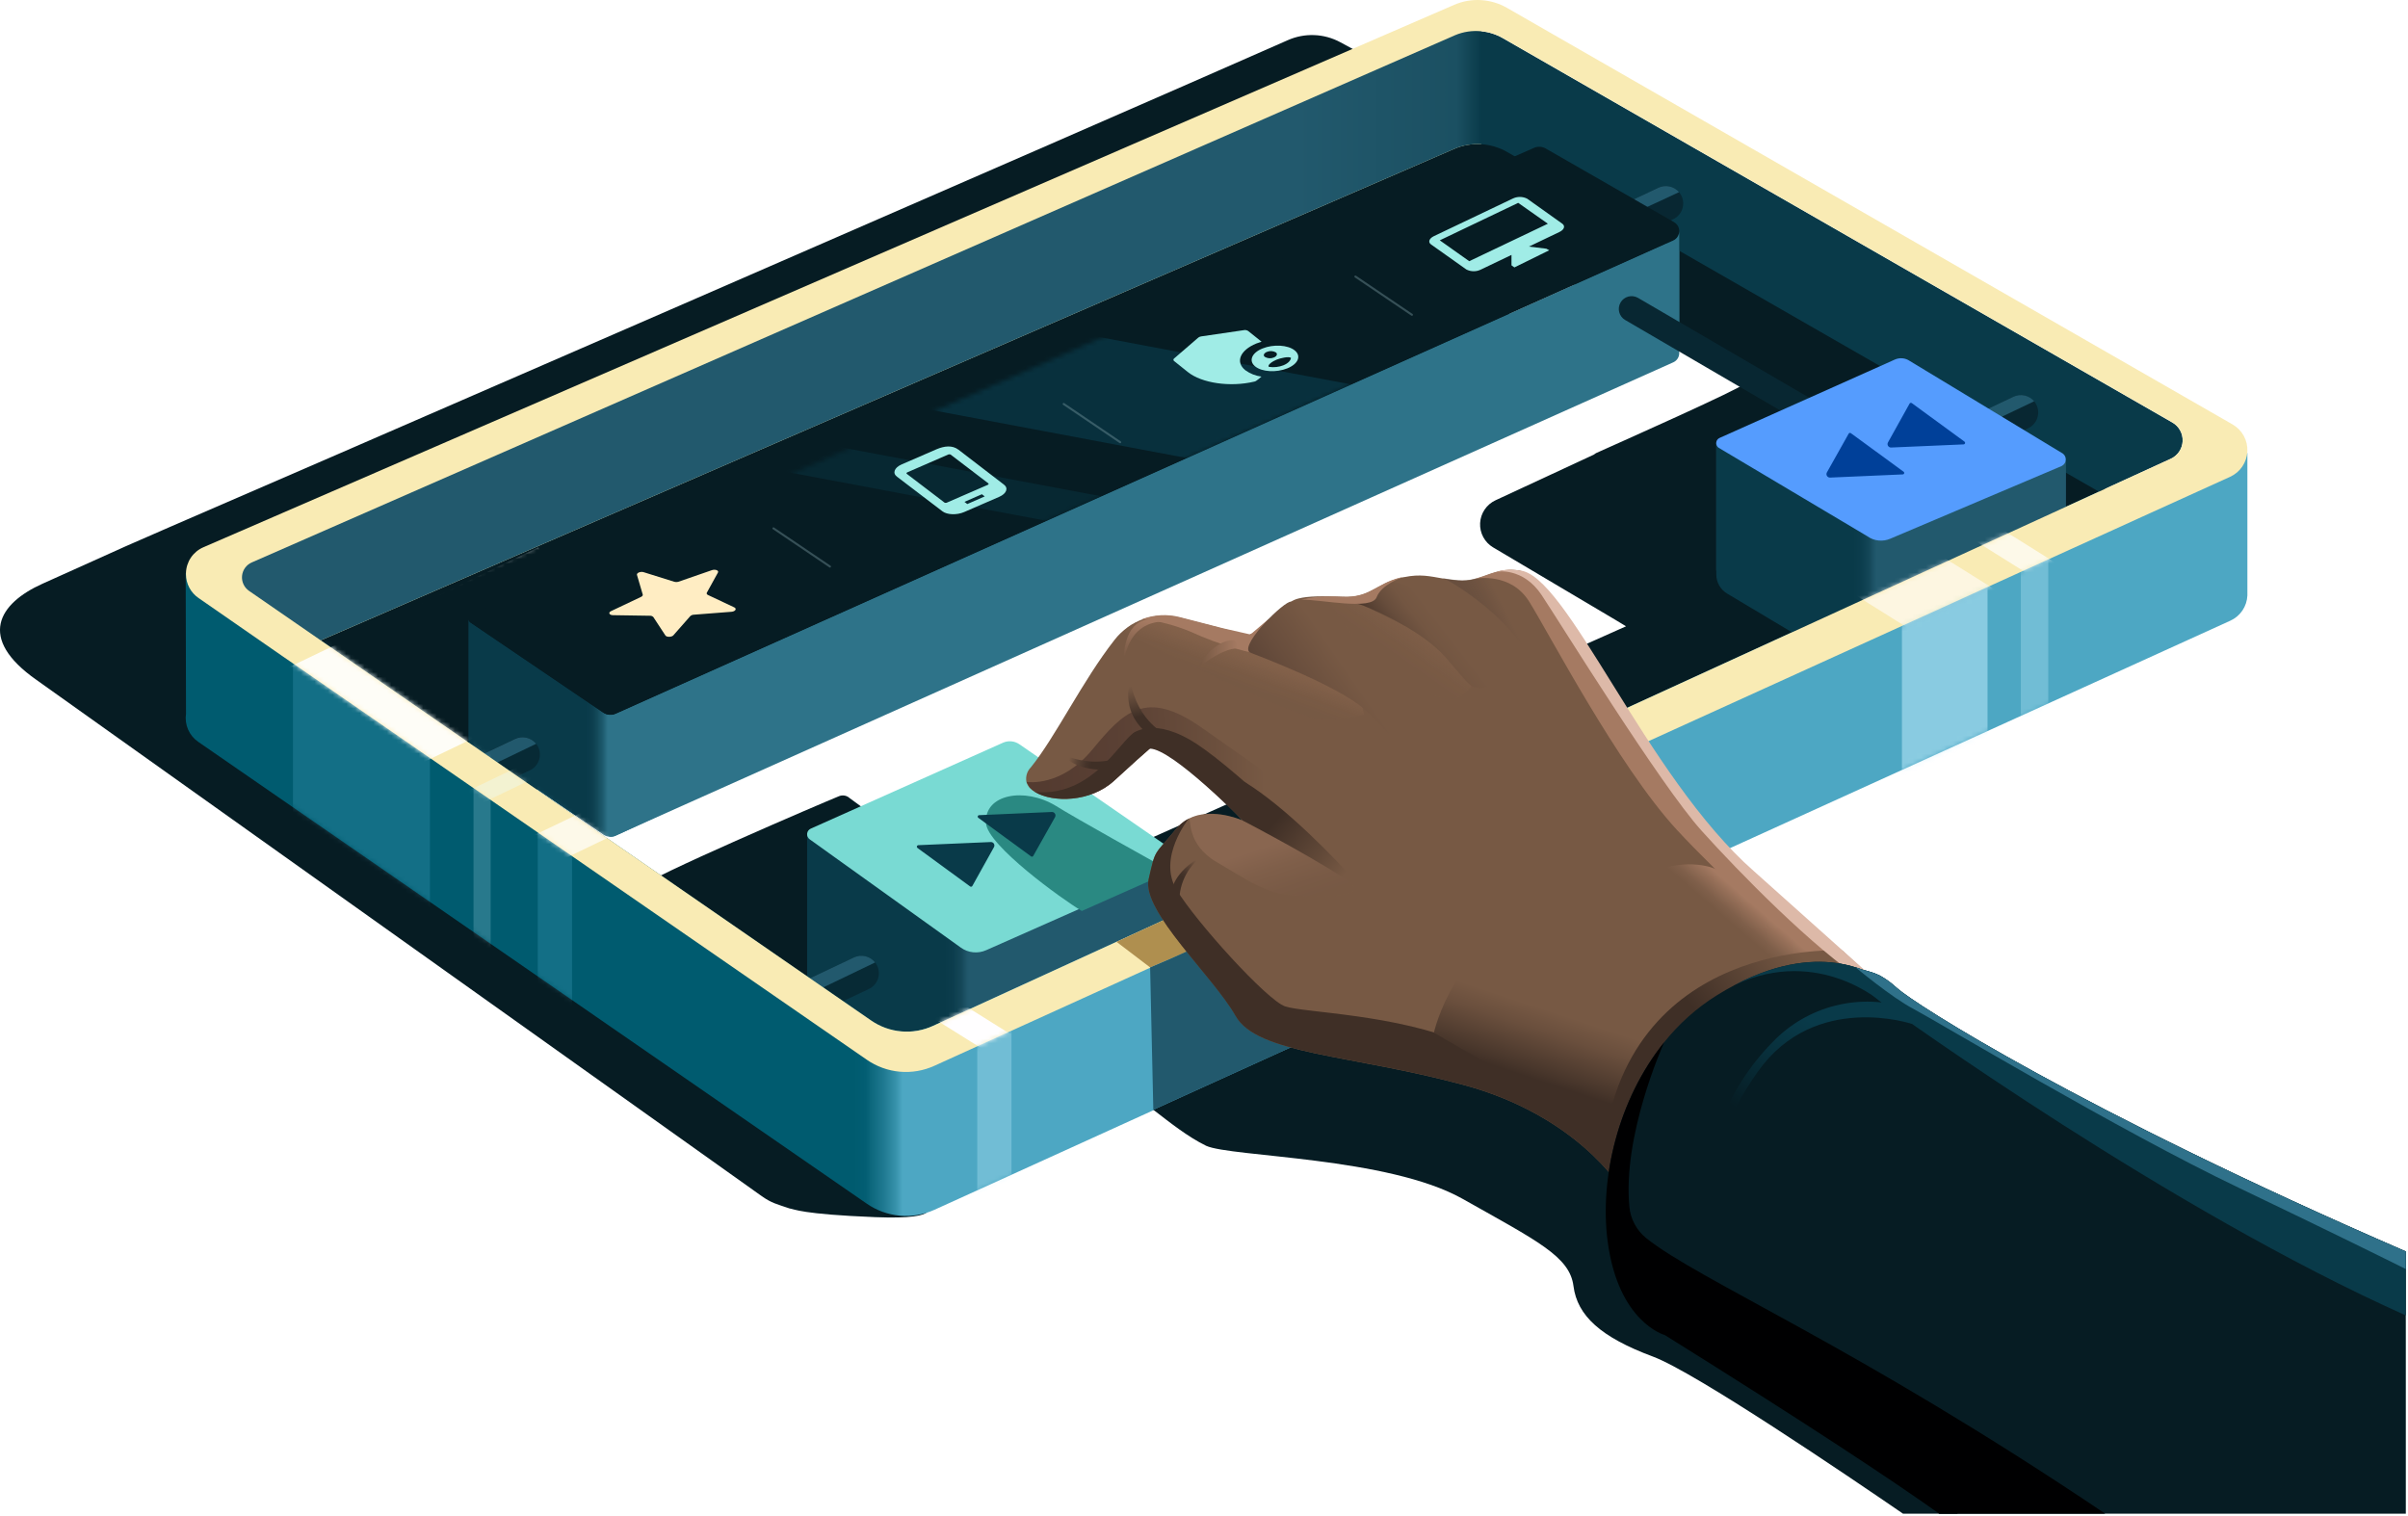 <svg width="532" height="335" viewBox="0 0 532 335" fill="none" xmlns="http://www.w3.org/2000/svg">
<path d="M458.945 99.167C459.195 96.761 452.728 94.239 450.283 92.853L296.131 9.338C294.363 8.379 292.398 7.838 290.388 7.756C288.378 7.674 286.375 8.054 284.535 8.866C244.847 26.424 42.788 114.232 37.206 116.571L27.65 120.749C27.65 120.749 20.913 123.761 9.365 128.979C-0.259 133.31 -5.148 140.963 8.075 150.233L168.319 264.3C170.533 265.84 171.518 266 174.43 266.995C175.508 267.14 176.961 268.266 193.379 268.921C209.22 269.546 204.36 266.225 204.36 266.225L185.728 258.698C189.53 253.5 435.241 149.087 452.593 132.203C453.219 131.607 465.056 127.843 465.104 126.977C465.171 122.221 465.036 96.626 465.104 96.241L458.945 99.167ZM353.18 134.706L359.243 138.374L203.051 208.017L185.882 240.957L180.214 237.858C180.57 236.077 160.794 223.64 146.83 214.938C145.675 214.216 129.122 219.414 129.651 221.561C130.209 222.004 127.467 214.823 129.161 214.621L128.554 214.909C129.699 213.639 97.037 184.992 97.027 184.27L95.757 183.394C100.059 184.126 331.537 81.022 333.462 76.912C333.596 73.947 333.404 57.66 333.462 54.445L385.227 84.882C384.573 85.845 359.128 97.204 352.776 100.034C352.354 100.223 351.996 100.531 351.746 100.921C351.497 101.311 351.366 101.765 351.371 102.228C351.439 107.677 351.66 125.889 351.698 132.261C351.697 132.766 351.834 133.261 352.096 133.692C352.357 134.123 352.733 134.474 353.18 134.706ZM356.068 98.618L330.401 110.535C329.429 110.987 328.599 111.695 328 112.584C327.401 113.473 327.055 114.508 327.001 115.579C326.946 116.649 327.185 117.714 327.691 118.659C328.197 119.604 328.951 120.393 329.872 120.941L359.291 138.374L356.068 98.618Z" fill="#061C23"/>
<path d="M180.503 228.453L194.737 211.607L199.289 184.655C199.289 184.655 189.126 177.416 187.74 176.357C187.419 176.051 187.014 175.848 186.577 175.775C186.139 175.701 185.69 175.76 185.286 175.943C182.284 177.147 142.355 194.233 141.364 196.11C140.642 197.477 141.672 220.174 141.72 227.702C141.722 228.202 141.862 228.691 142.123 229.117C142.385 229.543 142.758 229.889 143.202 230.118L148.37 234.18L180.503 228.453Z" fill="#061C23"/>
<path d="M260.688 190.084V215.515L214.917 234.806L211.78 235.412L188.019 221.262L178.338 184.308L184.843 184.77L260.688 190.084Z" fill="#22596D"/>
<path d="M214.916 204.821V242.911L202.088 234.382L179.771 219.943C179.326 219.681 178.958 219.306 178.703 218.857C178.448 218.408 178.315 217.899 178.318 217.383V184.308L184.823 184.77L214.916 204.821Z" fill="url(#paint0_linear_5801_53569)"/>
<path d="M370.994 51.163V73.678C371.022 74.136 370.908 74.592 370.669 74.985C370.43 75.377 370.077 75.687 369.657 75.872L136.032 184.645C135.579 184.857 135.075 184.933 134.579 184.867C134.12 184.824 133.68 184.665 133.299 184.405L103.928 164.431C103.792 164.334 103.682 164.205 103.606 164.056C103.531 163.907 103.493 163.741 103.495 163.574V136.699C103.491 136.862 103.528 137.024 103.604 137.169C103.68 137.314 103.791 137.437 103.928 137.527L133.338 157.462C133.72 157.718 134.16 157.877 134.618 157.924C135.113 157.985 135.616 157.909 136.071 157.702L369.647 53.155C370.037 52.985 370.369 52.707 370.606 52.354C370.843 52.001 370.975 51.588 370.985 51.163H370.994Z" fill="url(#paint1_linear_5801_53569)"/>
<path opacity="0.5" d="M117.083 170.187L93.091 181.536C92.169 181.97 91.111 182.021 90.151 181.676C89.191 181.331 88.407 180.62 87.972 179.697C87.877 179.503 87.803 179.3 87.75 179.091C87.505 178.217 87.577 177.286 87.952 176.46C88.327 175.634 88.981 174.967 89.8 174.576L113.782 163.227C114.571 162.856 115.462 162.764 116.309 162.965C117.157 163.166 117.912 163.649 118.45 164.334C118.636 164.553 118.791 164.796 118.912 165.056C119.129 165.513 119.253 166.008 119.279 166.514C119.304 167.019 119.23 167.524 119.06 168C118.89 168.477 118.628 168.915 118.289 169.29C117.95 169.666 117.54 169.97 117.083 170.187V170.187Z" fill="#071B23"/>
<path d="M118.45 164.335L87.75 179.139C87.505 178.266 87.577 177.334 87.952 176.508C88.327 175.682 88.981 175.015 89.8 174.625L113.782 163.276C114.566 162.899 115.453 162.799 116.301 162.991C117.148 163.184 117.905 163.657 118.45 164.335Z" fill="#22596D"/>
<path opacity="0.5" d="M191.974 218.5L167.982 229.849C167.06 230.283 166.002 230.334 165.042 229.989C164.082 229.644 163.298 228.933 162.863 228.01C162.768 227.816 162.694 227.613 162.641 227.404C162.397 226.53 162.468 225.599 162.843 224.773C163.218 223.947 163.873 223.28 164.691 222.889L188.673 211.54C189.462 211.169 190.353 211.077 191.201 211.278C192.048 211.479 192.803 211.962 193.341 212.647C193.527 212.866 193.682 213.109 193.803 213.369C194.02 213.826 194.144 214.321 194.17 214.827C194.195 215.332 194.121 215.837 193.951 216.313C193.782 216.79 193.52 217.228 193.18 217.603C192.841 217.979 192.431 218.283 191.974 218.5V218.5Z" fill="#071B23"/>
<path d="M193.341 212.647L162.632 227.403C162.387 226.53 162.459 225.598 162.834 224.772C163.209 223.946 163.863 223.279 164.682 222.889L188.664 211.54C189.453 211.166 190.346 211.072 191.196 211.273C192.046 211.475 192.803 211.959 193.341 212.647Z" fill="#22596D"/>
<path d="M479.568 101.371L463.718 108.629L332.913 33.547C331.175 32.563 329.237 31.987 327.244 31.862V6.912C328.904 7.069 330.512 7.578 331.96 8.404L479.943 93.362C480.662 93.775 481.253 94.377 481.652 95.104C482.05 95.831 482.241 96.653 482.202 97.481C482.163 98.309 481.897 99.111 481.432 99.797C480.967 100.483 480.322 101.028 479.568 101.371Z" fill="#093A49"/>
<path d="M496.516 100.091V131.231C496.516 131.337 496.516 131.452 496.516 131.558C496.466 132.752 496.084 133.908 495.412 134.896C494.741 135.885 493.806 136.665 492.714 137.151L206.487 267.274C204.089 268.371 201.446 268.826 198.819 268.593C196.192 268.36 193.671 267.448 191.503 265.946L43.809 163.911C42.821 163.236 42.042 162.297 41.562 161.201C41.083 160.105 40.92 158.896 41.095 157.712L41.027 126.909V126.61L65.452 143.821L70.822 141.492L192.465 225.478C194.432 226.839 196.718 227.666 199.1 227.879C201.481 228.091 203.878 227.682 206.054 226.691L453.382 113.355L463.68 108.639L465.537 109.707L470.301 112.441L496.477 100.11L496.516 100.091Z" fill="url(#paint2_linear_5801_53569)"/>
<mask id="mask0_5801_53569" style="mask-type:alpha" maskUnits="userSpaceOnUse" x="41" y="100" width="456" height="169">
<path d="M496.516 100.091V131.231C496.516 131.337 496.516 131.452 496.516 131.558C496.466 132.752 496.084 133.908 495.412 134.896C494.741 135.885 493.806 136.665 492.714 137.151L206.487 267.274C204.089 268.371 201.446 268.826 198.819 268.593C196.192 268.36 193.671 267.448 191.503 265.946L43.809 163.911C42.821 163.236 42.042 162.297 41.562 161.201C41.083 160.105 40.92 158.896 41.095 157.712L41.027 126.909V126.61L65.452 143.821L70.822 141.492L192.465 225.478C194.432 226.839 196.718 227.666 199.1 227.879C201.481 228.091 203.878 227.682 206.054 226.691L453.382 113.355L463.68 108.639L465.537 109.707L470.301 112.441L496.477 100.11L496.516 100.091Z" fill="url(#paint3_linear_5801_53569)"/>
</mask>
<g mask="url(#mask0_5801_53569)">
<path opacity="0.2" d="M79.858 134.706V205.466" stroke="#5FC0E3" stroke-width="30.258" stroke-miterlimit="10"/>
<path opacity="0.2" d="M122.597 166.077V236.837" stroke="#5FC0E3" stroke-width="7.564" stroke-miterlimit="10"/>
<path opacity="0.2" d="M106.506 162.891V233.651" stroke="#C8F1FF" stroke-width="3.782" stroke-miterlimit="10"/>
</g>
<path d="M456.434 101.872V117.735L415.485 135.389L412.54 136.66L400.838 141.598L381.59 130.105C380.858 129.672 380.251 129.055 379.829 128.316C379.407 127.576 379.185 126.74 379.185 125.889V97.915L385.132 98.329L456.434 101.872Z" fill="#22596D"/>
<path d="M415.485 116.224V137.305L400.838 142.647L381.59 131.154C380.858 130.721 380.251 130.104 379.829 129.365C379.407 128.625 379.185 127.789 379.185 126.938V97.915L385.132 98.329L415.485 116.224Z" fill="url(#paint4_linear_5801_53569)"/>
<path d="M493.243 93.776L332.913 1.723C331.186 0.736 329.257 0.157 327.273 0.029C325.227 -0.109 323.178 0.244 321.297 1.059L44.934 120.912C43.816 121.394 42.86 122.186 42.178 123.194C41.496 124.202 41.117 125.384 41.084 126.601C41.079 126.674 41.079 126.748 41.084 126.822V126.89C41.09 127.922 41.345 128.938 41.83 129.85C42.314 130.763 43.013 131.543 43.865 132.126L62.545 145.073L64.672 146.536L191.493 234.132C193.655 235.633 196.171 236.546 198.793 236.781C201.415 237.015 204.053 236.564 206.448 235.47L462.822 118.919L465.71 117.61L473.322 114.145L492.723 105.337C493.808 104.839 494.736 104.052 495.403 103.063C496.071 102.073 496.454 100.918 496.51 99.726C496.565 98.533 496.292 97.348 495.719 96.3C495.146 95.252 494.296 94.383 493.262 93.786L493.243 93.776ZM479.568 101.371L463.717 108.629L453.42 113.346L206.092 226.682C203.91 227.68 201.507 228.093 199.118 227.88C196.728 227.668 194.435 226.836 192.465 225.469L70.86 141.482L321.297 32.883C323.179 32.071 325.228 31.721 327.273 31.862V6.912C328.94 7.063 330.555 7.572 332.008 8.404L479.991 93.362C480.708 93.779 481.296 94.385 481.691 95.115C482.086 95.844 482.271 96.668 482.227 97.496C482.184 98.324 481.912 99.124 481.443 99.808C480.974 100.492 480.325 101.033 479.568 101.371V101.371Z" fill="#F9EBB4"/>
<mask id="mask1_5801_53569" style="mask-type:alpha" maskUnits="userSpaceOnUse" x="41" y="0" width="456" height="237">
<path d="M493.244 93.776L332.913 1.723C331.187 0.736 329.258 0.157 327.274 0.029C325.228 -0.109 323.179 0.244 321.298 1.059L44.935 120.912C43.817 121.394 42.861 122.186 42.179 123.194C41.497 124.202 41.118 125.384 41.085 126.601C41.08 126.674 41.08 126.748 41.085 126.822V126.89C41.09 127.922 41.346 128.938 41.831 129.85C42.315 130.763 43.014 131.543 43.866 132.126L62.546 145.073L64.673 146.536L191.494 234.132C193.656 235.633 196.172 236.546 198.794 236.781C201.416 237.015 204.054 236.564 206.449 235.47L462.823 118.919L465.711 117.61L473.323 114.145L492.724 105.337C493.809 104.839 494.737 104.052 495.404 103.063C496.072 102.073 496.455 100.918 496.511 99.726C496.566 98.533 496.293 97.348 495.72 96.3C495.147 95.252 494.297 94.383 493.263 93.786L493.244 93.776ZM479.569 101.371L463.718 108.629L453.421 113.346L206.093 226.682C203.911 227.68 201.508 228.093 199.119 227.88C196.729 227.668 194.436 226.836 192.466 225.469L70.861 141.482L321.298 32.883C323.18 32.071 325.229 31.721 327.274 31.862V6.912C328.941 7.063 330.556 7.572 332.009 8.404L479.992 93.362C480.709 93.779 481.297 94.385 481.692 95.115C482.087 95.844 482.272 96.668 482.228 97.496C482.185 98.324 481.913 99.124 481.444 99.808C480.975 100.492 480.326 101.033 479.569 101.371V101.371Z" fill="#F9EBB4"/>
</mask>
<g mask="url(#mask1_5801_53569)">
<path opacity="0.7" d="M172.986 162.313L109.21 192.953" stroke="white" stroke-width="7.564" stroke-miterlimit="10"/>
<path opacity="0.9" d="M125.821 135.274L62.045 165.904" stroke="#FFFFFE" stroke-width="31.771" stroke-miterlimit="10"/>
<path opacity="0.4" d="M156.251 151.445L92.475 182.085" stroke="#ECFEFC" stroke-width="3.782" stroke-miterlimit="10"/>
<path opacity="0.6" d="M449.658 146.103L389.693 108.562" stroke="#FFFEFF" stroke-width="17.398" stroke-miterlimit="10"/>
<path opacity="0.7" d="M470.927 137.998L410.961 100.457" stroke="white" stroke-width="5.295" stroke-miterlimit="10"/>
<path d="M246.637 246.704L186.672 209.163" stroke="#FFFEFF" stroke-width="6.052" stroke-miterlimit="10"/>
</g>
<path d="M327.322 6.921V31.862C325.261 31.723 323.196 32.076 321.297 32.892L70.861 141.482L55.02 130.547C54.489 130.181 54.066 129.68 53.795 129.095C53.523 128.511 53.413 127.864 53.476 127.222C53.539 126.581 53.773 125.968 54.152 125.447C54.532 124.926 55.044 124.517 55.636 124.261L321.423 7.797C323.281 7.004 325.313 6.702 327.322 6.921V6.921Z" fill="url(#paint5_linear_5801_53569)"/>
<mask id="mask2_5801_53569" style="mask-type:alpha" maskUnits="userSpaceOnUse" x="199" y="100" width="298" height="169">
<path d="M496.516 100.082V131.221C496.516 131.327 496.516 131.443 496.516 131.549C496.466 132.743 496.084 133.899 495.412 134.887C494.74 135.875 493.806 136.656 492.714 137.141L301.299 224.16L254.865 245.27L206.496 267.255C204.213 268.299 201.706 268.758 199.202 268.593V236.828C201.706 236.988 204.212 236.528 206.496 235.49L254.865 213.504L259.08 211.579L462.833 118.948L465.72 117.639L473.332 114.174L492.724 105.337C493.759 104.875 494.653 104.147 495.316 103.228C495.978 102.308 496.386 101.229 496.496 100.101L496.516 100.082Z" fill="#4DA7C3"/>
</mask>
<g mask="url(#mask2_5801_53569)">
<path opacity="0.3" d="M219.69 213.986V284.746" stroke="#C7F1FF" stroke-width="7.564" stroke-miterlimit="10"/>
<path opacity="0.3" d="M449.495 108.447V179.207" stroke="#C7F1FF" stroke-width="6.052" stroke-miterlimit="10"/>
<path opacity="0.5" d="M429.65 118.227V188.987" stroke="#C7F1FF" stroke-width="18.911" stroke-miterlimit="10"/>
</g>
<path opacity="0.6" d="M369.666 48.429L345.684 59.778C345.169 60.02 344.607 60.145 344.038 60.144C343.161 60.148 342.31 59.852 341.624 59.306C340.938 58.761 340.458 57.997 340.265 57.141C340.072 56.286 340.177 55.39 340.562 54.602C340.947 53.815 341.589 53.182 342.383 52.809L347.705 50.297L366.375 41.489C367.138 41.123 368 41.02 368.828 41.194C369.656 41.368 370.404 41.81 370.956 42.451C371.171 42.705 371.353 42.987 371.494 43.289C371.713 43.746 371.839 44.242 371.865 44.748C371.891 45.255 371.817 45.761 371.647 46.239C371.478 46.716 371.215 47.156 370.875 47.532C370.535 47.907 370.124 48.212 369.666 48.429V48.429Z" fill="#071B23"/>
<path d="M370.956 42.451L351.073 51.683L347.705 50.287L366.375 41.489C367.138 41.123 368 41.02 368.828 41.194C369.656 41.368 370.404 41.81 370.956 42.451Z" fill="#22596D"/>
<path d="M370.984 51.162C370.974 51.587 370.843 52.001 370.606 52.354C370.369 52.707 370.036 52.985 369.646 53.155L136.022 157.702C135.567 157.908 135.064 157.985 134.569 157.924C134.111 157.877 133.671 157.718 133.289 157.462L103.927 137.526C103.791 137.436 103.679 137.313 103.603 137.168C103.528 137.024 103.49 136.862 103.494 136.699V136.699C103.48 136.494 103.531 136.291 103.64 136.118C103.749 135.945 103.91 135.811 104.1 135.736L338.928 32.661C339.332 32.483 339.773 32.402 340.214 32.426C340.655 32.449 341.085 32.576 341.468 32.796L369.839 49.074C370.127 49.237 370.376 49.46 370.57 49.728C370.866 50.146 371.012 50.651 370.984 51.162V51.162Z" fill="#061C23"/>
<mask id="mask3_5801_53569" style="mask-type:alpha" maskUnits="userSpaceOnUse" x="103" y="32" width="268" height="126">
<path d="M370.984 51.162C370.974 51.587 370.843 52.001 370.606 52.354C370.369 52.707 370.036 52.985 369.646 53.155L136.022 157.702C135.567 157.908 135.064 157.985 134.569 157.924C134.111 157.877 133.671 157.718 133.289 157.462L103.927 137.526C103.791 137.436 103.679 137.313 103.603 137.168C103.528 137.024 103.49 136.862 103.494 136.699V136.699C103.48 136.494 103.531 136.291 103.64 136.118C103.749 135.945 103.91 135.811 104.1 135.736L338.928 32.661C339.332 32.483 339.773 32.402 340.214 32.426C340.655 32.449 341.085 32.576 341.468 32.796L369.839 49.074C370.127 49.237 370.376 49.46 370.57 49.728C370.866 50.146 371.012 50.651 370.984 51.162V51.162Z" fill="#061C23"/>
</mask>
<g mask="url(#mask3_5801_53569)">
<path opacity="0.4" d="M155.568 96.992L290.848 122.443" stroke="#093A49" stroke-width="7.564" stroke-miterlimit="10"/>
<path opacity="0.7" d="M190.126 76.093L325.416 101.544" stroke="#093A49" stroke-width="22.693" stroke-miterlimit="10"/>
</g>
<g filter="url(#filter0_d_5801_53569)">
<path d="M152.479 136.15C152.701 135.941 152.992 135.821 153.297 135.813L161.602 135.168C162.439 135.1 162.844 134.523 162.247 134.205L156.405 131.452C156.155 131.327 156.059 131.134 156.165 130.942L158.619 126.495C158.869 126.042 158.022 125.715 157.272 125.975L149.9 128.526C149.586 128.618 149.252 128.618 148.937 128.526L142.201 126.418C141.518 126.206 140.594 126.581 140.728 127.024L141.999 131.356C142.056 131.548 141.912 131.741 141.633 131.876L134.993 135.023C134.319 135.341 134.598 135.909 135.426 135.919L143.587 136.044C143.728 136.035 143.869 136.057 144 136.108C144.131 136.16 144.25 136.24 144.347 136.342L147.003 140.395C147.273 140.808 148.36 140.78 148.745 140.395L152.479 136.15Z" fill="#FFEDC3"/>
</g>
<path d="M217.554 109.678L213.704 111.363L213.079 110.882L216.928 109.197L217.554 109.678ZM218.352 106.791C218.477 106.887 218.42 107.041 218.218 107.128L209.239 111.026C209.148 111.072 209.047 111.096 208.945 111.096C208.843 111.096 208.743 111.072 208.652 111.026L200.337 104.692C200.212 104.586 200.269 104.442 200.462 104.355L209.441 100.447C209.532 100.401 209.632 100.378 209.734 100.378C209.836 100.378 209.937 100.401 210.028 100.447L218.352 106.791ZM206.948 99.244L199.192 102.613C197.584 103.316 197.122 104.538 198.171 105.318L208.199 112.961C209.239 113.76 211.375 113.837 213.011 113.134L220.768 109.765C222.375 109.062 222.837 107.84 221.788 107.06L211.76 99.359C210.345 98.281 208.555 98.57 206.948 99.244Z" fill="#A0ECE6"/>
<path d="M277.567 75.892C277.932 75.747 278.327 75.622 278.722 75.497L275.748 73.119C275.463 72.937 275.117 72.874 274.786 72.946L265.393 74.323C265.159 74.35 264.936 74.44 264.748 74.583L259.397 79.203C259.35 79.234 259.31 79.275 259.283 79.325C259.256 79.375 259.242 79.43 259.242 79.487C259.242 79.544 259.256 79.599 259.283 79.649C259.31 79.698 259.35 79.74 259.397 79.771L262.429 82.197C265.499 84.661 271.764 85.585 277.114 84.314C277.246 84.286 277.373 84.237 277.49 84.17C277.913 83.878 278.315 83.556 278.693 83.207C277.407 83.043 276.183 82.56 275.132 81.802C272.87 79.992 273.958 77.365 277.567 75.892Z" fill="#A0ECE6"/>
<path d="M278.934 76.989C276.528 77.952 275.806 79.752 277.317 80.965C278.828 82.177 282.004 82.36 284.42 81.379C286.835 80.397 287.547 78.626 286.036 77.413C284.526 76.2 281.35 76.017 278.934 76.989ZM279.897 77.749C280.214 77.611 280.56 77.55 280.906 77.57C281.252 77.59 281.589 77.691 281.889 77.865C282.312 78.202 282.1 78.712 281.436 78.982C281.117 79.116 280.771 79.175 280.426 79.153C280.08 79.131 279.744 79.03 279.444 78.856C279.011 78.529 279.204 78.067 279.877 77.749H279.897ZM283.582 80.695C282.552 81.098 281.433 81.221 280.339 81.051C279.897 80.628 281.244 79.781 282.043 79.463C282.841 79.145 284.67 78.693 285.218 79.059C285.141 79.675 284.574 80.281 283.563 80.695H283.582Z" fill="#A0ECE6"/>
<path d="M334.164 43.895L316.794 52.173C315.735 52.683 315.446 53.511 316.168 54.011L323.973 59.546C324.473 59.797 325.025 59.928 325.585 59.928C326.145 59.928 326.697 59.797 327.197 59.546L333.933 56.322V58.622L334.578 59.084L342.277 55.292L341.632 54.945L337.783 54.483L344.519 51.258C345.588 50.758 345.867 49.93 345.155 49.42L337.398 43.895C336.897 43.642 336.343 43.51 335.781 43.51C335.22 43.51 334.666 43.642 334.164 43.895V43.895ZM341.969 49.429L324.598 57.708L318.093 53.097L335.416 44.819L341.969 49.429Z" fill="#A0ECE6"/>
<path opacity="0.4" d="M170.879 116.734L183.361 125.176" stroke="#7E9DA5" stroke-width="0.454" stroke-linecap="round" stroke-linejoin="round"/>
<path opacity="0.4" d="M235.001 89.252L247.483 97.704" stroke="#7E9DA5" stroke-width="0.454" stroke-linecap="round" stroke-linejoin="round"/>
<path opacity="0.4" d="M299.452 61.106L311.934 69.548" stroke="#7E9DA5" stroke-width="0.454" stroke-linecap="round" stroke-linejoin="round"/>
<path d="M370.994 51.163V77.875C371.022 78.332 370.909 78.787 370.67 79.178C370.43 79.569 370.076 79.877 369.656 80.06L136.022 184.607C135.569 184.818 135.065 184.895 134.569 184.828V157.962C135.065 158.024 135.567 157.947 136.022 157.741L369.647 53.155C370.036 52.985 370.369 52.707 370.606 52.354C370.843 52.001 370.974 51.588 370.984 51.163H370.994Z" fill="#2E7389"/>
<path d="M179.146 183.066L221.596 164.094C222.177 163.837 222.813 163.733 223.445 163.792C224.076 163.851 224.682 164.071 225.205 164.431L259.918 188.38C260.175 188.558 260.381 188.801 260.513 189.085C260.646 189.369 260.7 189.683 260.671 189.995C260.641 190.307 260.529 190.605 260.346 190.859C260.163 191.114 259.916 191.314 259.629 191.441L217.862 209.942C216.961 210.341 215.971 210.498 214.99 210.397C214.009 210.295 213.072 209.94 212.271 209.364L178.906 185.454C178.703 185.315 178.542 185.124 178.438 184.902C178.335 184.679 178.293 184.433 178.318 184.189C178.343 183.944 178.432 183.711 178.578 183.514C178.724 183.316 178.92 183.162 179.146 183.066V183.066Z" fill="#79DAD3"/>
<g filter="url(#filter1_i_5801_53569)">
<path fill-rule="evenodd" clip-rule="evenodd" d="M358.028 68.835C358.815 67.486 360.546 67.031 361.895 67.817L408.544 95.029C409.893 95.816 410.348 97.547 409.561 98.896C408.775 100.245 407.044 100.7 405.695 99.913L359.046 72.701C357.697 71.915 357.241 70.183 358.028 68.835Z" fill="#082732"/>
</g>
<path opacity="0.6" d="M448.098 94.604L424.116 105.982C423.601 106.224 423.039 106.349 422.47 106.347C421.594 106.352 420.742 106.056 420.056 105.51C419.37 104.964 418.891 104.2 418.698 103.345C418.505 102.49 418.609 101.594 418.994 100.806C419.379 100.018 420.022 99.385 420.815 99.013L426.137 96.5L444.807 87.663C445.57 87.298 446.433 87.194 447.261 87.368C448.089 87.542 448.836 87.984 449.388 88.626C449.604 88.88 449.785 89.162 449.927 89.464C450.145 89.921 450.271 90.417 450.297 90.923C450.324 91.43 450.25 91.936 450.08 92.413C449.91 92.891 449.647 93.33 449.307 93.706C448.967 94.082 448.557 94.387 448.098 94.604Z" fill="#071B23"/>
<path d="M449.417 88.655L424.27 100.659L421.287 98.791L444.836 87.654C445.603 87.293 446.468 87.195 447.297 87.376C448.125 87.557 448.87 88.007 449.417 88.655V88.655Z" fill="#22596D"/>
<path d="M455.471 102.969L438.379 110.217L431.893 112.97L417.66 119.006C416.835 119.37 415.93 119.513 415.034 119.42C414.138 119.327 413.282 119.002 412.549 118.476L379.675 98.916C379.497 98.788 379.356 98.614 379.266 98.414C379.176 98.213 379.141 97.993 379.163 97.774C379.186 97.556 379.265 97.347 379.394 97.169C379.523 96.991 379.696 96.85 379.896 96.76L394.957 90.022L401.299 87.192L418.622 79.443C419.15 79.207 419.73 79.11 420.307 79.162C420.883 79.215 421.436 79.414 421.913 79.742L455.741 100.206C455.965 100.372 456.143 100.594 456.257 100.85C456.371 101.105 456.416 101.386 456.389 101.664C456.362 101.942 456.263 102.209 456.102 102.438C455.941 102.666 455.724 102.849 455.471 102.969V102.969Z" fill="#559CFE"/>
<path d="M433.847 98.183L417.804 98.876C417.666 98.882 417.529 98.849 417.407 98.783C417.286 98.716 417.185 98.617 417.116 98.497C417.047 98.377 417.011 98.241 417.014 98.102C417.016 97.964 417.057 97.829 417.13 97.712L421.894 89.154C421.919 89.117 421.95 89.084 421.987 89.059C422.024 89.034 422.066 89.016 422.11 89.007C422.154 88.998 422.199 88.998 422.243 89.007C422.287 89.015 422.329 89.033 422.366 89.058L434.02 97.577C434.075 97.618 434.116 97.674 434.138 97.739C434.16 97.804 434.162 97.874 434.143 97.94C434.124 98.006 434.086 98.064 434.033 98.108C433.98 98.151 433.915 98.178 433.847 98.183Z" fill="#004099"/>
<path d="M420.354 104.816L404.312 105.518C404.174 105.522 404.037 105.489 403.916 105.422C403.796 105.355 403.695 105.257 403.625 105.138C403.555 105.019 403.519 104.883 403.519 104.745C403.52 104.607 403.558 104.472 403.628 104.353L408.44 95.796C408.464 95.759 408.494 95.727 408.531 95.701C408.567 95.676 408.608 95.659 408.651 95.65C408.694 95.641 408.738 95.64 408.782 95.649C408.825 95.658 408.866 95.675 408.902 95.7L420.556 104.219C420.615 104.259 420.659 104.318 420.682 104.385C420.704 104.453 420.704 104.526 420.681 104.594C420.659 104.661 420.614 104.72 420.555 104.76C420.496 104.8 420.426 104.819 420.354 104.816Z" fill="#004099"/>
<path d="M432.519 334.44H420.442C408.306 326.113 374.585 303.232 365.192 299.729C353.644 295.435 348.466 290.69 347.629 284.144C346.792 277.598 339.661 274.201 323.166 264.892C306.671 255.584 272.054 255.661 266.482 253.158C262.376 251.15 258.428 247.98 254.804 245.194L301.238 224.085L347.86 241.617L414.109 310.567L432.519 334.44Z" fill="#061C23"/>
<path d="M239.006 201.273C234.57 198.636 218.162 186.777 217.834 181.877C217.411 175.447 226.351 173.868 233.232 178.027C237.852 180.915 254.318 190.04 258.725 192.514L239.006 201.273Z" fill="#2A8982"/>
<path d="M246.676 208.087L254.097 213.741L265.759 208.793L257.81 202.946L246.676 208.087Z" fill="#AF8F4F"/>
<path d="M300.746 224.343L254.804 245.193L254.097 213.741L258.588 211.84L262.225 210.207L300.746 224.343Z" fill="url(#paint6_linear_5801_53569)"/>
<path d="M202.86 186.734L218.902 186.041C219.041 186.036 219.178 186.068 219.299 186.135C219.42 186.202 219.521 186.3 219.59 186.42C219.66 186.54 219.695 186.677 219.692 186.815C219.69 186.954 219.65 187.089 219.576 187.206L214.812 195.763C214.788 195.801 214.756 195.833 214.719 195.859C214.682 195.884 214.64 195.902 214.597 195.911C214.553 195.92 214.507 195.92 214.463 195.911C214.419 195.902 214.378 195.885 214.341 195.86L202.686 187.341C202.631 187.3 202.59 187.243 202.568 187.178C202.546 187.113 202.544 187.043 202.563 186.977C202.582 186.912 202.62 186.853 202.673 186.81C202.726 186.766 202.791 186.74 202.86 186.734Z" fill="#093A49"/>
<path d="M216.352 180.102L232.394 179.399C232.532 179.395 232.669 179.428 232.79 179.495C232.91 179.562 233.011 179.66 233.081 179.779C233.151 179.898 233.187 180.034 233.187 180.172C233.186 180.31 233.148 180.445 233.078 180.564L228.266 189.121C228.242 189.159 228.212 189.191 228.175 189.216C228.139 189.241 228.098 189.259 228.055 189.268C228.012 189.277 227.968 189.277 227.924 189.269C227.881 189.26 227.84 189.243 227.804 189.218L216.15 180.699C216.091 180.658 216.047 180.6 216.024 180.532C216.002 180.465 216.002 180.391 216.025 180.324C216.048 180.256 216.092 180.198 216.151 180.158C216.21 180.118 216.28 180.098 216.352 180.102Z" fill="#093A49"/>
<path d="M415.794 217.782C414.605 217.456 413.396 217.202 412.176 217.022C410.471 216.753 408.752 216.583 407.027 216.512V216.512C406.45 216.512 405.853 216.512 405.227 216.512C401.812 216.506 398.406 216.884 395.074 217.638C388.687 219.09 382.71 221.966 377.588 226.051C376.465 226.943 375.4 227.861 374.393 228.804C368.937 234.011 364.67 240.335 361.882 247.344C361.096 249.261 360.418 251.222 359.852 253.216C358.948 256.212 358.345 259.292 358.052 262.408C358.052 262.408 348.429 246.487 323.407 239.72C298.385 232.953 277.82 232.982 273.017 224.453C268.215 215.925 252.182 201.274 253.76 194.286C255.339 187.297 254.915 189.165 259.929 183.052C260.281 182.623 260.674 182.23 261.103 181.878C261.323 181.69 261.555 181.516 261.796 181.358L262.643 180.857H262.691C263.247 180.574 263.831 180.348 264.433 180.184C269.245 178.894 274.49 181.252 274.49 181.252C273.691 180.338 272.565 179.221 271.333 178.008C267.936 174.716 263.326 170.692 259.968 167.814L259.9 167.747L257.119 165.408C256.687 165.039 256.138 164.836 255.57 164.836C255.002 164.836 254.452 165.039 254.02 165.408C252.692 166.553 250.306 168.671 246.119 172.521C240.961 177.248 232.752 177.334 228.854 175.091L228.652 174.976C228.208 174.717 227.806 174.392 227.459 174.013C227.137 173.659 226.903 173.233 226.776 172.772V172.772C226.659 172.196 226.685 171.601 226.853 171.039C227.021 170.476 227.325 169.964 227.738 169.547C233.204 162.809 239.132 150.43 246.244 141.362C247.91 139.226 250.164 137.623 252.729 136.75C255.294 135.878 258.057 135.775 260.68 136.453L269.476 138.725L270.323 138.936L274.788 140.092L275.385 140.246C275.63 140.313 275.89 140.313 276.135 140.246C276.366 140.191 276.581 140.082 276.761 139.928C277.502 139.293 278.83 138.157 280.235 136.973C282.16 135.365 284.181 133.671 285.047 133.045C285.607 132.66 286.233 132.383 286.895 132.227V132.227C288.983 131.688 292.197 131.669 296.644 131.881C302.735 132.179 304.044 128.993 309.414 127.674L310.213 127.501H310.271C313.774 126.788 315.9 127.318 318.739 127.809H318.836C319.798 127.982 320.914 128.146 322.185 128.252C323.386 128.353 324.595 128.255 325.765 127.963V127.963C327.112 127.636 328.344 127.116 329.614 126.692C329.98 126.577 330.346 126.461 330.731 126.365C332.296 125.925 333.938 125.833 335.542 126.095C341.134 126.981 348.775 139.918 366.126 167.862C383.334 195.518 415.303 217.446 415.794 217.782Z" fill="#775944"/>
<path d="M337.053 143.614C331.279 134.777 320.029 128.058 318.768 127.75C319.73 127.924 320.847 128.087 322.117 128.193C323.318 128.294 324.527 128.197 325.697 127.904C327.044 127.577 328.747 127.424 330.017 127C330.989 127.617 331.416 127.978 332.222 128.8C335.696 132.198 336.985 142.94 337.053 143.614Z" fill="url(#paint7_linear_5801_53569)"/>
<path d="M415.794 217.782C412.338 216.881 408.779 216.441 405.208 216.473C396.402 208.59 379.734 193.371 370.428 183.302C357.369 169.104 342.038 139.572 337.813 132.872C333.781 126.471 326.352 127.77 325.726 127.895C328.873 127.125 331.385 125.373 335.523 126.028C341.114 126.913 348.756 139.851 366.107 167.795C383.333 195.518 415.303 217.445 415.794 217.782Z" fill="#A57A62"/>
<path opacity="0.4" d="M296.21 197.769C293.939 198.26 284.546 198.366 280.572 196.807C276.597 195.247 275.827 194.622 268.725 190.425C262.036 186.469 263.211 180.722 262.691 180.895C263.247 180.612 263.831 180.386 264.433 180.221C269.245 178.931 274.49 181.29 274.49 181.29C273.691 180.375 272.565 179.259 271.333 178.046L284.046 181.983C287.102 186.054 290.84 189.565 295.094 192.36C302.899 197.615 297.615 197.471 296.21 197.769Z" fill="url(#paint8_linear_5801_53569)"/>
<path d="M294.478 180.895L288.887 185.015L256.368 163.482H252.788L245.09 171.587L235.119 175.832L228.874 175.072L228.672 174.956C228.228 174.697 227.825 174.373 227.478 173.993L226.795 172.752C227.132 172.809 234.494 173.859 241.279 165.677C248.198 157.302 253.125 152.008 265.626 160.864C278.128 169.72 294.478 180.895 294.478 180.895Z" fill="url(#paint9_linear_5801_53569)"/>
<path d="M259.919 167.756L257.119 165.408C256.687 165.039 256.137 164.836 255.569 164.836C255.001 164.836 254.452 165.039 254.02 165.408C252.692 166.553 250.305 168.671 246.119 172.521C240.874 177.334 232.463 177.334 228.652 174.976C242.558 176.275 248.467 161.191 251.441 161.644C254.222 162.048 259.303 167.131 259.919 167.756Z" fill="#3F2F26"/>
<path d="M250.392 161.99C250.392 161.99 254.992 158.14 264.529 164.464C274.066 170.788 292.553 189.135 292.553 189.135L274.528 181.261C274.528 181.261 258.976 165.455 254.058 165.407C247.668 165.34 250.392 161.99 250.392 161.99Z" fill="#3F2F26"/>
<path d="M361.844 247.324C359.823 252.127 358.525 257.204 357.995 262.388C357.995 262.388 348.371 246.467 323.349 239.7C298.328 232.933 277.762 232.962 272.96 224.433C268.158 215.904 252.182 201.273 253.761 194.285C255.339 187.296 254.915 189.164 259.929 183.051C260.464 182.397 261.093 181.826 261.796 181.357L262.643 180.856C262.643 180.856 255.666 189.462 259.92 196.547C264.173 203.631 279.87 220.939 283.892 222.344C287.915 223.75 308.972 224.067 323.657 230.642C335.745 236.08 352.981 238.785 361.844 247.324Z" fill="#3F2F26"/>
<path d="M374.354 228.775C368.898 233.982 364.631 240.306 361.843 247.314C361.056 249.232 360.379 251.192 359.813 253.186L316.795 228.159C316.795 228.159 321.231 207.838 340.661 201.735L374.354 228.775Z" fill="url(#paint10_linear_5801_53569)"/>
<path d="M407.017 216.512C406.439 216.512 405.843 216.512 405.217 216.512C401.801 216.506 398.396 216.884 395.064 217.638L366.087 192.197C374.393 189.434 379.455 192.197 379.455 192.197L407.017 216.512Z" fill="url(#paint11_linear_5801_53569)"/>
<path d="M247.63 167.332C243.454 168.786 238.877 168.555 234.869 166.688C234.869 166.687 236.562 169.681 242.616 170.028L247.63 167.332Z" fill="url(#paint12_linear_5801_53569)"/>
<path d="M257.909 162.432C257.909 162.432 251.364 159.785 249.728 150.429C249.728 150.429 246.774 158.129 255.445 163.491L257.909 162.432Z" fill="url(#paint13_linear_5801_53569)"/>
<path opacity="0.5" d="M325.1 151.574C325.1 151.574 322.589 155.117 319.268 154.385C313.234 153.057 311.82 151.69 307.874 150.342C303.928 148.995 293.563 132.813 293.563 132.813L300.213 133.314L321.232 143.546L325.1 151.574Z" fill="url(#paint14_linear_5801_53569)"/>
<path d="M299.385 133.257C299.982 133.43 300.588 133.555 301.166 133.786C304.909 135.317 314.783 139.783 319.566 145.463C325.34 152.278 324.85 151.604 326.303 151.941C327.987 152.336 338.525 150.43 329.19 142.007C319.855 133.584 310.125 128.011 307.315 128.694C304.707 129.349 298.327 132.939 299.385 133.257Z" fill="url(#paint15_linear_5801_53569)"/>
<path opacity="0.7" d="M301.369 157.899C298.041 158.717 294.606 159.015 291.187 158.784C285.798 158.525 252.827 142.035 249.112 140.139C246.976 139.051 252.24 136.866 252.24 136.866L298.491 144.567L301.369 157.899Z" fill="url(#paint16_linear_5801_53569)"/>
<path d="M274.509 181.261C274.509 181.261 294.093 191.474 299.713 196.037C299.783 196.105 299.878 196.142 299.975 196.14C300.072 196.138 300.165 196.098 300.233 196.028C300.301 195.957 300.337 195.863 300.336 195.766C300.334 195.668 300.293 195.575 300.223 195.508C294.844 189.549 284.171 178.402 274.923 172.723L274.509 181.261Z" fill="url(#paint17_linear_5801_53569)"/>
<path d="M310.145 127.442C309.606 127.616 305.237 129.108 304.149 131.938C302.985 134.96 291.771 132.394 287.518 132.5C289.606 131.961 292.129 131.61 296.575 131.822C302.667 132.121 303.976 128.934 309.346 127.616L310.145 127.442Z" fill="#A57A62"/>
<path d="M288.886 142.921C288.886 142.921 288.723 144.51 283.565 144.981C278.406 145.453 268.273 142.017 263.355 139.706C259.824 138.188 256.082 137.214 252.259 136.819C254.94 135.796 257.872 135.631 260.651 136.347L269.447 138.619L270.294 138.83C271.689 139.158 273.797 139.639 276.068 140.139C276.299 140.085 276.513 139.976 276.693 139.822C277.434 139.187 278.762 138.051 280.167 136.867L288.829 142.864L288.886 142.921Z" fill="#A57A62"/>
<path d="M276.424 144.278C276.424 144.278 295.614 151.401 301.446 156.734C307.278 162.067 305.67 162.125 309.145 162.962C312.619 163.8 322.021 156.859 312.802 150.525C303.582 144.192 287.318 132.053 284.893 132.987C282.468 133.921 273.229 143.354 276.424 144.278Z" fill="url(#paint18_linear_5801_53569)"/>
<path d="M258.784 196.913C258.784 196.913 259.274 192.581 265.597 189.135C263.917 190.368 262.576 192.005 261.698 193.895C260.819 195.785 260.433 197.866 260.574 199.945L258.784 196.913Z" fill="url(#paint19_linear_5801_53569)"/>
<path d="M254.059 136.867C254.059 136.867 248.102 136.184 248.217 147.032C248.217 147.032 248.535 137.609 256.878 137.329L254.059 136.867Z" fill="url(#paint20_linear_5801_53569)"/>
<path d="M272.69 141.496C272.69 141.496 268.648 140.63 264.298 147.849C264.298 147.849 271.997 141.371 275.009 143.816L272.69 141.496Z" fill="url(#paint21_linear_5801_53569)"/>
<path d="M407.017 210C407.017 210 358.517 207 353.981 255.834L414.517 217L407.017 210Z" fill="url(#paint22_linear_5801_53569)"/>
<path d="M415.794 217.782C414.604 217.456 413.395 217.202 412.175 217.021C400.627 209.542 384.151 192.678 375.913 183.523C366.771 173.368 344.704 137.636 340.585 131.457C336.466 125.277 330.73 126.297 330.73 126.297C332.295 125.857 333.937 125.765 335.542 126.028C346.018 126.297 363.518 171.5 387.518 192.5" fill="#DDB9A8"/>
<path d="M531.519 276.491V334.439H428.439C417.911 326.96 399.568 314.793 367.81 294.973C367.81 294.973 357.503 292.22 355.165 274.171C353.384 260.435 357.436 242.973 367.675 230.267C370.902 226.22 374.787 222.745 379.166 219.987C380.59 219.092 381.976 218.302 383.314 217.6C393.659 212.18 401.512 212.074 406.343 212.864C408.114 213.163 409.851 213.634 411.531 214.269C412.855 214.573 414.145 215.011 415.38 215.578C416.751 216.342 418.021 217.273 419.162 218.35C422.973 221.825 459.832 245.428 531.519 276.491Z" fill="#061C23"/>
<path d="M531.519 276.491V290.631C479.099 267.202 419.884 224.405 416.15 221.806C413.263 219.813 408.452 215 406.325 212.863C407.548 213.059 408.755 213.348 409.934 213.73H410.001C410.703 213.961 411.204 214.153 411.512 214.249C413.591 214.914 415.275 214.856 419.124 218.331C422.974 221.806 459.832 245.428 531.519 276.491Z" fill="#093A49"/>
<path d="M465.115 334.439H428.439C417.911 326.959 399.568 314.792 367.81 294.972C367.81 294.972 357.503 292.219 355.165 274.171C353.384 260.434 357.436 242.973 367.675 230.267C367.165 231.393 358.485 250.991 359.977 266.595C360.099 267.943 360.491 269.253 361.129 270.447C361.767 271.641 362.638 272.694 363.691 273.545C375.403 282.94 409.962 297.282 465.115 334.439Z" fill="#000001"/>
<path d="M416.15 221.806C416.15 221.806 402.032 208.83 383.295 217.599C393.64 212.18 401.493 212.074 406.324 212.864C408.095 213.163 409.832 213.634 411.512 214.269C412.836 214.573 414.126 215.011 415.361 215.578L416.15 221.806Z" fill="#093A49"/>
<path d="M422.415 226.234C422.415 226.234 401.032 218.995 388.415 236.697C375.798 254.399 376.751 269.714 376.751 269.714C376.341 262.463 377.45 255.207 380.009 248.41C382.568 241.613 386.52 235.427 391.61 230.248C395.384 226.302 400.196 223.503 405.492 222.174C410.787 220.846 416.351 221.042 421.54 222.74L422.415 226.234Z" fill="url(#paint23_linear_5801_53569)"/>
<path d="M531.519 276.491V280.389C527.419 278.348 515.332 272.351 494.526 262.389C468.32 249.875 427.66 225.492 422.762 222.922C417.863 220.352 409.962 213.729 409.962 213.729H410.03C410.732 213.961 411.233 214.153 411.541 214.249C413.619 214.913 415.304 214.856 419.153 218.331C423.002 221.806 459.832 245.428 531.519 276.491Z" fill="#2F718A"/>
<defs>
<filter id="filter0_d_5801_53569" x="119.486" y="110.754" width="58.174" height="45.069" filterUnits="userSpaceOnUse" color-interpolation-filters="sRGB">
<feFlood flood-opacity="0" result="BackgroundImageFix"/>
<feColorMatrix in="SourceAlpha" type="matrix" values="0 0 0 0 0 0 0 0 0 0 0 0 0 0 0 0 0 0 127 0" result="hardAlpha"/>
<feOffset/>
<feGaussianBlur stdDeviation="7.564"/>
<feComposite in2="hardAlpha" operator="out"/>
<feColorMatrix type="matrix" values="0 0 0 0 1 0 0 0 0 1 0 0 0 0 1 0 0 0 0.7 0"/>
<feBlend mode="normal" in2="BackgroundImageFix" result="effect1_dropShadow_5801_53569"/>
<feBlend mode="normal" in="SourceGraphic" in2="effect1_dropShadow_5801_53569" result="shape"/>
</filter>
<filter id="filter1_i_5801_53569" x="357.643" y="67.432" width="52.304" height="32.867" filterUnits="userSpaceOnUse" color-interpolation-filters="sRGB">
<feFlood flood-opacity="0" result="BackgroundImageFix"/>
<feBlend mode="normal" in="SourceGraphic" in2="BackgroundImageFix" result="shape"/>
<feColorMatrix in="SourceAlpha" type="matrix" values="0 0 0 0 0 0 0 0 0 0 0 0 0 0 0 0 0 0 127 0" result="hardAlpha"/>
<feOffset dy="-2"/>
<feComposite in2="hardAlpha" operator="arithmetic" k2="-1" k3="1"/>
<feColorMatrix type="matrix" values="0 0 0 0 0.133 0 0 0 0 0.349 0 0 0 0 0.427 0 0 0 1 0"/>
<feBlend mode="normal" in2="shape" result="effect1_innerShadow_5801_53569"/>
</filter>
<linearGradient id="paint0_linear_5801_53569" x1="178.337" y1="213.609" x2="214.916" y2="213.609" gradientUnits="userSpaceOnUse">
<stop offset="0.83" stop-color="#093A49"/>
<stop offset="0.88" stop-color="#0C3D4D"/>
<stop offset="0.93" stop-color="#144758"/>
<stop offset="0.97" stop-color="#21586C"/>
<stop offset="0.98" stop-color="#22596D"/>
</linearGradient>
<linearGradient id="paint1_linear_5801_53569" x1="103.447" y1="118.005" x2="134.31" y2="118.005" gradientUnits="userSpaceOnUse">
<stop offset="0.84" stop-color="#093A49"/>
<stop offset="0.88" stop-color="#0B3D4D"/>
<stop offset="0.92" stop-color="#124858"/>
<stop offset="0.96" stop-color="#1D596C"/>
<stop offset="1" stop-color="#2E7389"/>
</linearGradient>
<linearGradient id="paint2_linear_5801_53569" x1="70.225" y1="184.366" x2="204.764" y2="184.366" gradientUnits="userSpaceOnUse">
<stop offset="0.88" stop-color="#005B6F"/>
<stop offset="0.9" stop-color="#035E73"/>
<stop offset="0.91" stop-color="#0E697E"/>
<stop offset="0.93" stop-color="#207A92"/>
<stop offset="0.95" stop-color="#3893AC"/>
<stop offset="0.96" stop-color="#4DA7C3"/>
</linearGradient>
<linearGradient id="paint3_linear_5801_53569" x1="70.225" y1="184.366" x2="204.764" y2="184.366" gradientUnits="userSpaceOnUse">
<stop offset="0.88" stop-color="#005B6F"/>
<stop offset="0.9" stop-color="#035E73"/>
<stop offset="0.91" stop-color="#0E697E"/>
<stop offset="0.93" stop-color="#207A92"/>
<stop offset="0.95" stop-color="#3893AC"/>
<stop offset="0.96" stop-color="#4DA7C3"/>
</linearGradient>
<linearGradient id="paint4_linear_5801_53569" x1="379.204" y1="120.281" x2="415.485" y2="120.281" gradientUnits="userSpaceOnUse">
<stop offset="0.83" stop-color="#093A49"/>
<stop offset="0.88" stop-color="#0C3D4D"/>
<stop offset="0.93" stop-color="#144758"/>
<stop offset="0.97" stop-color="#21586C"/>
<stop offset="0.98" stop-color="#22596D"/>
</linearGradient>
<linearGradient id="paint5_linear_5801_53569" x1="53.461" y1="74.168" x2="327.322" y2="74.168" gradientUnits="userSpaceOnUse">
<stop offset="0.85" stop-color="#22596D"/>
<stop offset="0.98" stop-color="#1B5062"/>
<stop offset="1" stop-color="#093A49"/>
</linearGradient>
<linearGradient id="paint6_linear_5801_53569" x1="12552" y1="10204.5" x2="14792.5" y2="10204.5" gradientUnits="userSpaceOnUse">
<stop offset="0.85" stop-color="#22596D"/>
<stop offset="0.92" stop-color="#20576B"/>
<stop offset="0.95" stop-color="#1B5062"/>
<stop offset="0.98" stop-color="#114455"/>
<stop offset="1" stop-color="#093A49"/>
</linearGradient>
<linearGradient id="paint7_linear_5801_53569" x1="336.225" y1="131.543" x2="324.281" y2="137.49" gradientUnits="userSpaceOnUse">
<stop offset="0.36" stop-color="#775944"/>
<stop offset="0.85" stop-color="#60493B" stop-opacity="0.62"/>
<stop offset="1" stop-color="#594438" stop-opacity="0.5"/>
</linearGradient>
<linearGradient id="paint8_linear_5801_53569" x1="279.436" y1="184.505" x2="285.954" y2="204.102" gradientUnits="userSpaceOnUse">
<stop offset="0.12" stop-color="#A57A62"/>
<stop offset="0.36" stop-color="#8D6952"/>
<stop offset="0.61" stop-color="#7D5D48"/>
<stop offset="0.8" stop-color="#775944"/>
</linearGradient>
<linearGradient id="paint9_linear_5801_53569" x1="279.436" y1="170.528" x2="230.336" y2="171.202" gradientUnits="userSpaceOnUse">
<stop stop-color="#775944"/>
<stop offset="0.23" stop-color="#6B4F3D"/>
<stop offset="0.67" stop-color="#5A4034"/>
<stop offset="1" stop-color="#543B30"/>
</linearGradient>
<linearGradient id="paint10_linear_5801_53569" x1="347.831" y1="221.546" x2="341.939" y2="239.41" gradientUnits="userSpaceOnUse">
<stop offset="0.18" stop-color="#775944"/>
<stop offset="0.43" stop-color="#6A4F3D"/>
<stop offset="0.89" stop-color="#48362B"/>
<stop offset="1" stop-color="#3F2F26"/>
</linearGradient>
<linearGradient id="paint11_linear_5801_53569" x1="389.098" y1="201.389" x2="384.814" y2="206.346" gradientUnits="userSpaceOnUse">
<stop stop-color="#A57A62"/>
<stop offset="0.23" stop-color="#977059"/>
<stop offset="0.68" stop-color="#7F5F4A"/>
<stop offset="0.96" stop-color="#775944"/>
</linearGradient>
<linearGradient id="paint12_linear_5801_53569" x1="235.244" y1="166.659" x2="244.695" y2="168.727" gradientUnits="userSpaceOnUse">
<stop offset="0.12" stop-color="#775944"/>
<stop offset="0.32" stop-color="#5A4335"/>
<stop offset="0.52" stop-color="#46342A"/>
<stop offset="0.65" stop-color="#3F2F26"/>
</linearGradient>
<linearGradient id="paint13_linear_5801_53569" x1="252.125" y1="151.155" x2="253.435" y2="158.018" gradientUnits="userSpaceOnUse">
<stop stop-color="#775944"/>
<stop offset="0.51" stop-color="#5C4536"/>
<stop offset="1" stop-color="#3F2F26"/>
</linearGradient>
<linearGradient id="paint14_linear_5801_53569" x1="315.717" y1="133.083" x2="306.504" y2="146.22" gradientUnits="userSpaceOnUse">
<stop offset="0.31" stop-color="#997055" stop-opacity="0.5"/>
<stop offset="0.37" stop-color="#916B51" stop-opacity="0.61"/>
<stop offset="0.54" stop-color="#83614A" stop-opacity="0.83"/>
<stop offset="0.72" stop-color="#7A5B45" stop-opacity="0.96"/>
<stop offset="0.92" stop-color="#775944"/>
</linearGradient>
<linearGradient id="paint15_linear_5801_53569" x1="328.449" y1="131.649" x2="308.284" y2="147.248" gradientUnits="userSpaceOnUse">
<stop offset="0.46" stop-color="#775944"/>
<stop offset="0.6" stop-color="#735642"/>
<stop offset="0.73" stop-color="#674D3C"/>
<stop offset="0.87" stop-color="#543E31"/>
<stop offset="0.97" stop-color="#3F2F26"/>
</linearGradient>
<linearGradient id="paint16_linear_5801_53569" x1="279.908" y1="135.172" x2="273.4" y2="152.998" gradientUnits="userSpaceOnUse">
<stop offset="0.51" stop-color="#997055" stop-opacity="0.5"/>
<stop offset="0.55" stop-color="#926B51" stop-opacity="0.61"/>
<stop offset="0.66" stop-color="#83614A" stop-opacity="0.82"/>
<stop offset="0.77" stop-color="#7A5B45" stop-opacity="0.96"/>
<stop offset="0.89" stop-color="#775944"/>
</linearGradient>
<linearGradient id="paint17_linear_5801_53569" x1="281.313" y1="182.003" x2="296.338" y2="194.08" gradientUnits="userSpaceOnUse">
<stop stop-color="#3F2F26"/>
<stop offset="0.67" stop-color="#634A39"/>
<stop offset="1" stop-color="#775944"/>
</linearGradient>
<linearGradient id="paint18_linear_5801_53569" x1="306.902" y1="141.864" x2="280.721" y2="160.021" gradientUnits="userSpaceOnUse">
<stop offset="0.35" stop-color="#775944"/>
<stop offset="0.65" stop-color="#694E3D"/>
<stop offset="1" stop-color="#543E33"/>
</linearGradient>
<linearGradient id="paint19_linear_5801_53569" x1="260.92" y1="196.104" x2="264.944" y2="190.609" gradientUnits="userSpaceOnUse">
<stop offset="0.29" stop-color="#3F2F26"/>
<stop offset="0.47" stop-color="#48352B"/>
<stop offset="0.76" stop-color="#5F4737"/>
<stop offset="1" stop-color="#775944"/>
</linearGradient>
<linearGradient id="paint20_linear_5801_53569" x1="253.587" y1="136.492" x2="250.718" y2="147.687" gradientUnits="userSpaceOnUse">
<stop offset="0.07" stop-color="#A57A62"/>
<stop offset="0.69" stop-color="#805F4A"/>
<stop offset="0.83" stop-color="#775944"/>
</linearGradient>
<linearGradient id="paint21_linear_5801_53569" x1="265.393" y1="144.662" x2="275.182" y2="144.662" gradientUnits="userSpaceOnUse">
<stop stop-color="#775944"/>
<stop offset="0.82" stop-color="#A57A62"/>
</linearGradient>
<linearGradient id="paint22_linear_5801_53569" x1="354.395" y1="248.662" x2="405.332" y2="210.151" gradientUnits="userSpaceOnUse">
<stop offset="0.49" stop-color="#3F2F26"/>
<stop offset="0.9" stop-color="#775944"/>
</linearGradient>
<linearGradient id="paint23_linear_5801_53569" x1="411.723" y1="221.142" x2="377.539" y2="268.773" gradientUnits="userSpaceOnUse">
<stop offset="0.18" stop-color="#093A49"/>
<stop offset="0.36" stop-color="#08303C"/>
<stop offset="0.61" stop-color="#061C23"/>
</linearGradient>
</defs>
</svg>
